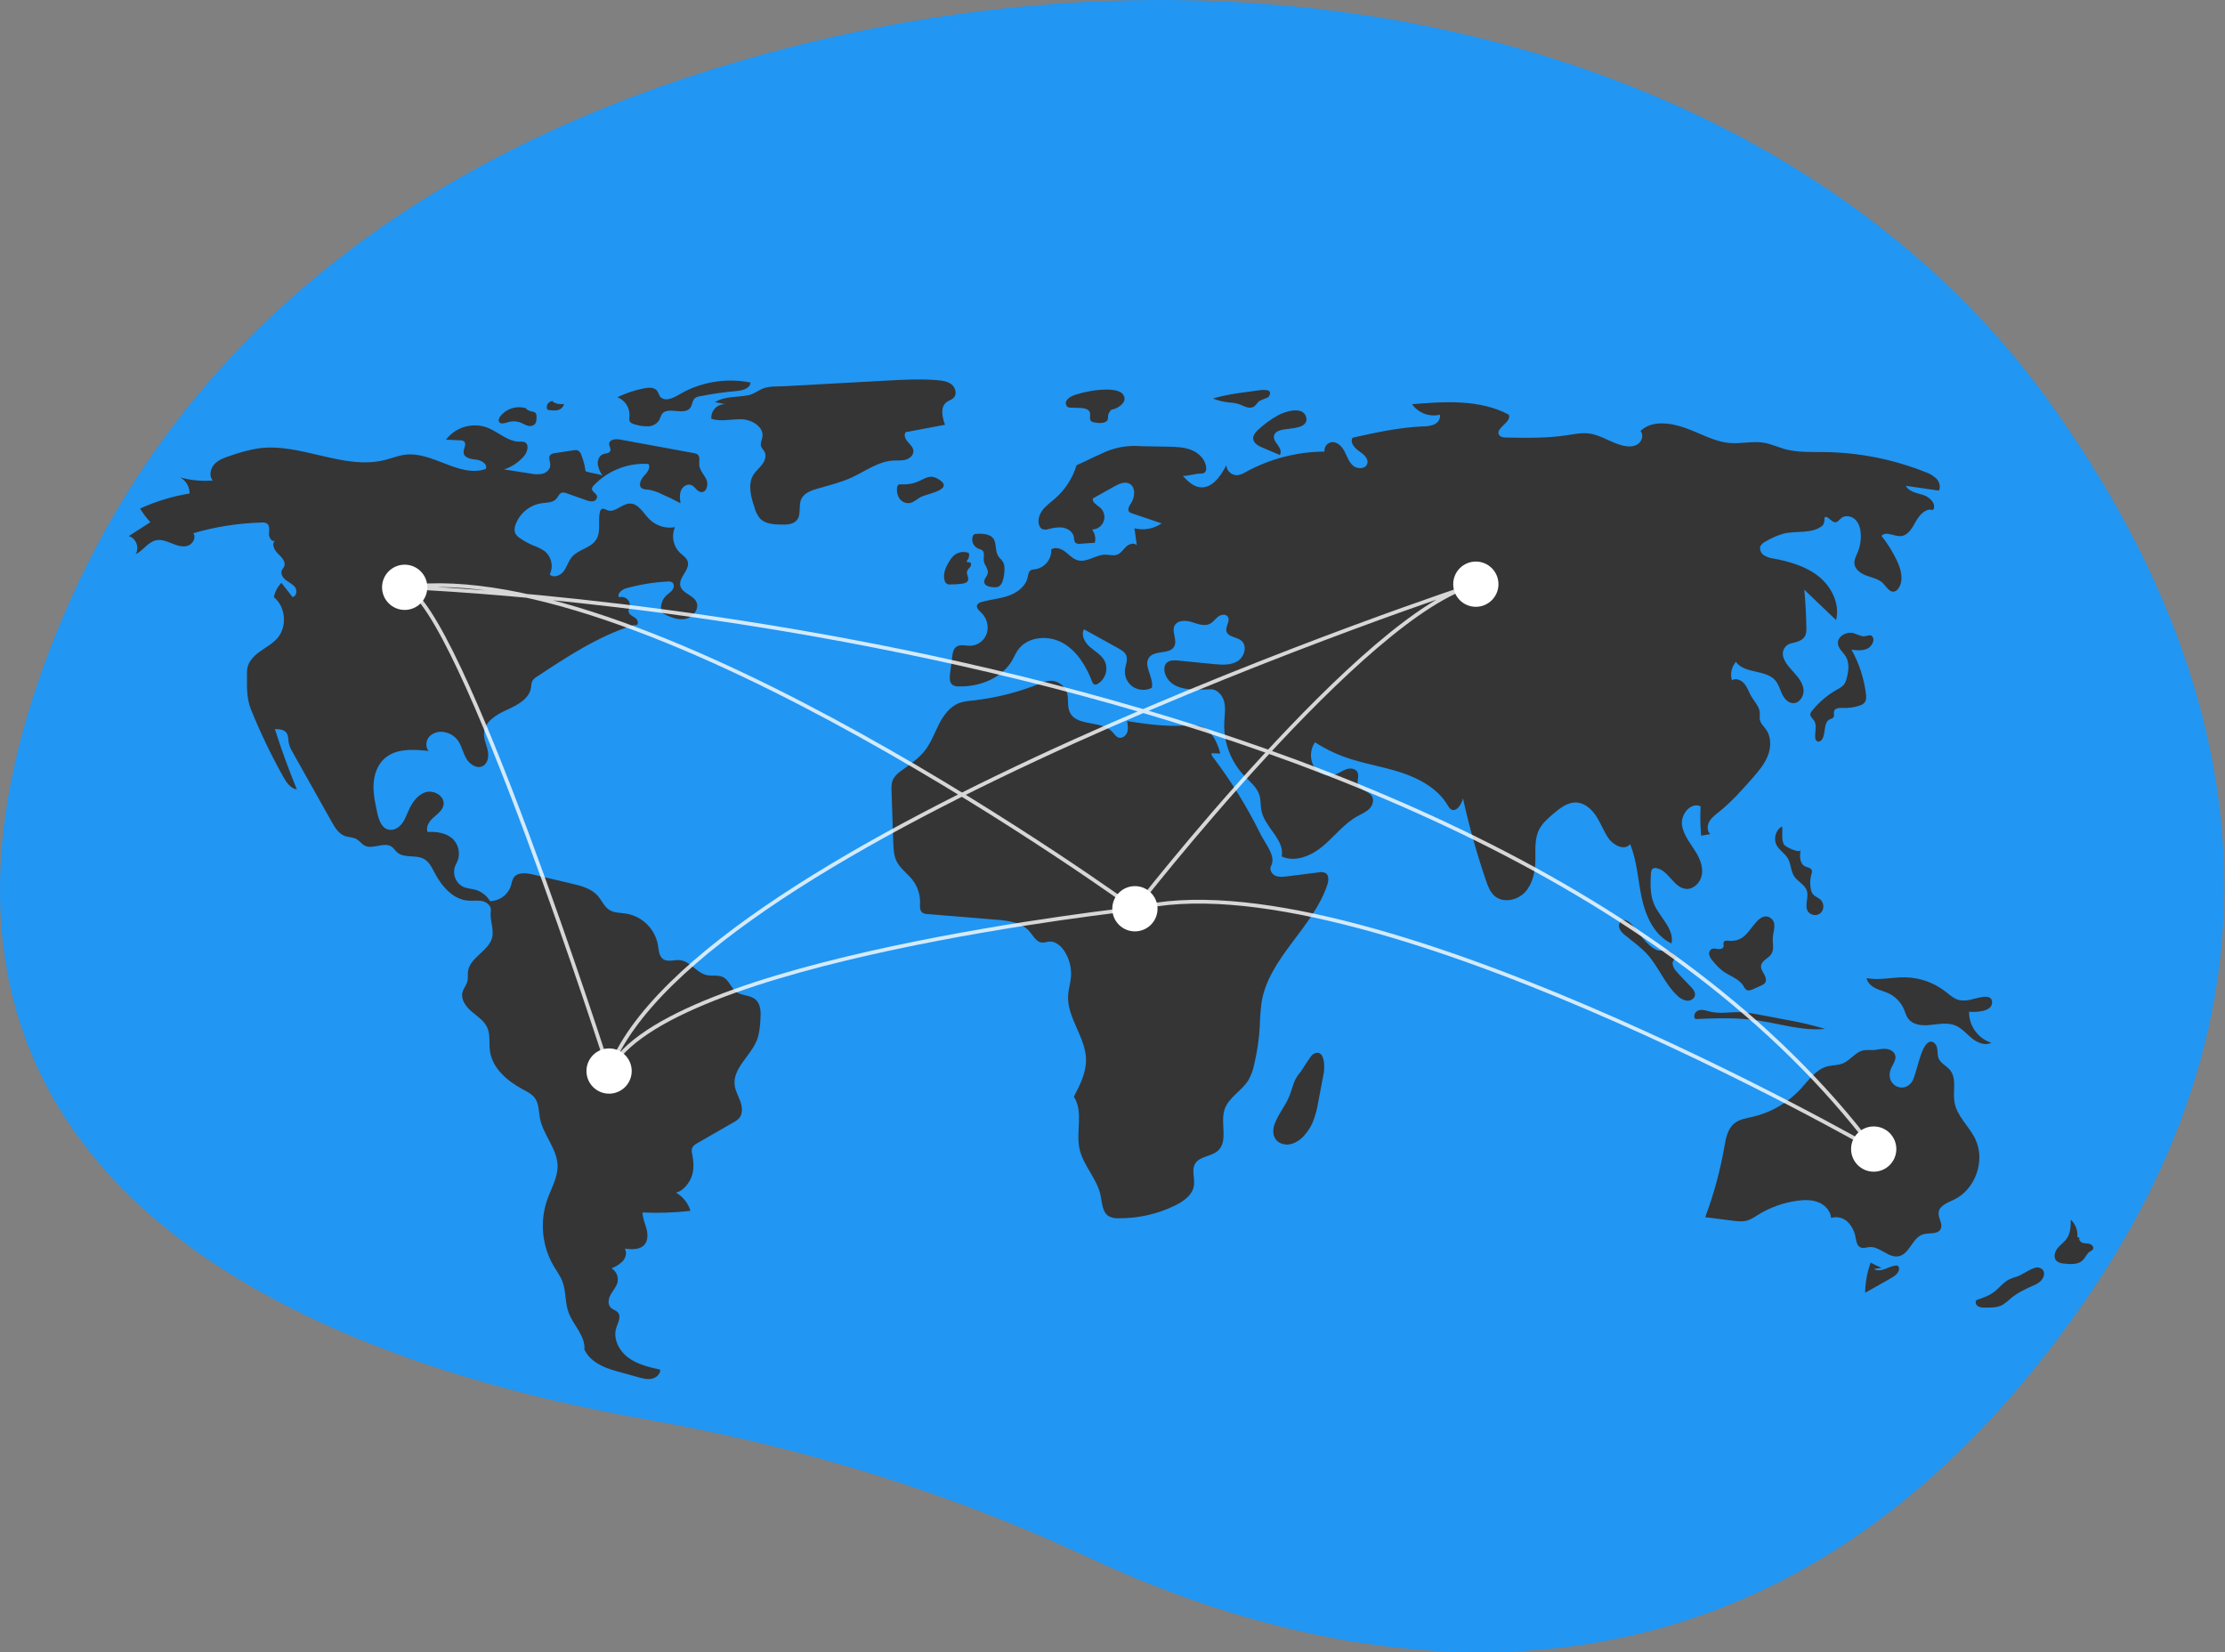 <svg width="1177" height="874" viewBox="0 0 1177 874" fill="none" xmlns="http://www.w3.org/2000/svg">
<rect x="0" y="0" width="1177" height="874" fill="#808080" stroke="none"/>
<g clip-path="url(#clip0_293_8334)">
<path d="M1083.97 212.452C950.424 26.622 668.322 -48.759 390.883 32.428C244.21 75.349 102.79 161.348 32.706 327.869C-92.578 625.544 170.47 720.614 342.475 750.914C425.648 765.565 503.982 790.176 575.564 823.684C704.348 883.969 932.303 937.387 1104.2 686.275C1228.79 504.269 1172.92 336.233 1083.97 212.452Z" fill="#2196F3"/>
<path d="M309.732 249.217C309.358 246.264 308.603 243.372 307.484 240.613C307.342 240.091 307.092 239.605 306.751 239.185C306.41 238.765 305.986 238.421 305.504 238.174C304.861 238.007 304.186 237.999 303.54 238.152L293.452 239.696C292.608 239.734 291.8 240.048 291.151 240.59C289.837 241.972 291.131 244.196 291.09 246.103C291.045 248.246 289.141 249.986 287.075 250.562C284.967 250.988 282.793 250.961 280.696 250.482L266.591 248.291C270.745 246.964 274.442 244.497 277.261 241.17C279.117 238.971 280.105 234.866 277.422 233.824C276.625 233.606 275.794 233.539 274.973 233.628C268.582 233.677 263.553 228.342 257.57 226.094C253.741 224.749 249.585 224.649 245.696 225.808C241.806 226.968 238.383 229.328 235.916 232.55L243.43 232.912C244.137 232.873 244.838 233.06 245.431 233.446C247.078 234.799 245.031 237.398 245.263 239.516C245.564 242.269 249.219 242.856 251.974 243.135C254.729 243.413 258.224 245.651 256.898 248.083C243.052 252.852 228.961 238.759 214.419 240.494C210.739 240.933 207.264 242.379 203.67 243.288C181.719 248.842 159.026 234.024 136.602 237.162C131.617 238.012 126.718 239.304 121.962 241.023C118.91 242.025 115.727 243.108 113.509 245.432C111.292 247.756 110.448 251.731 112.548 254.161C106.758 254.638 100.929 254.084 95.333 252.524C96.846 253.366 98.105 254.599 98.978 256.094C99.85 257.59 100.304 259.293 100.291 261.025C91.251 262.499 82.449 265.183 74.124 269.003C75.678 271.587 77.493 274.005 79.54 276.218L68.095 283.571C71.962 284.545 73.961 289.818 71.712 293.111C75.722 291.328 78.206 286.713 82.494 285.778C85.302 285.165 88.161 286.314 90.825 287.393C93.49 288.473 96.418 289.519 99.177 288.709C101.935 287.899 103.97 284.322 102.217 282.044C114.007 278.604 126.192 276.7 138.47 276.38C139.417 276.261 140.378 276.443 141.215 276.901C142.814 278.01 142.393 280.405 142.307 282.348C142.221 284.291 143.736 286.845 145.472 285.969C143.429 287.741 145.176 291.077 147.136 292.94C149.097 294.804 151.46 297.375 150.259 299.798C149.946 300.431 149.415 300.937 149.113 301.575C148.224 303.46 149.636 305.656 151.302 306.907C152.968 308.159 155.009 309.033 156.167 310.766C157.324 312.498 156.798 315.531 154.729 315.773L148.847 308.305C146.837 310.388 145.459 312.999 144.873 315.835C151.111 320.934 152.049 331.313 146.827 337.448C144.158 340.583 140.363 342.488 137.051 344.934C133.738 347.379 130.674 350.862 130.682 354.979C130.696 362.092 130.115 368.7 132.78 375.295C137.696 387.455 143.37 399.295 149.771 410.743C151.452 413.749 153.624 417.044 157.029 417.561C152.726 407.085 148.852 396.446 145.408 385.644C147.651 385.653 150.244 385.831 151.559 387.648C152.648 389.153 152.414 391.2 152.752 393.026C153.182 394.796 153.9 396.483 154.877 398.021L175.426 434.625C177.13 437.66 179.084 440.917 182.339 442.146C184.421 442.932 186.829 442.784 188.745 443.915C190.247 444.801 191.258 446.375 192.789 447.21C197.118 449.572 203.138 445.043 207.183 447.862C208.34 448.669 209.076 449.949 210.142 450.872C213.878 454.108 220.007 451.943 224.32 454.357C227.1 455.913 228.541 459.024 230.023 461.843C233.737 468.905 239.747 475.824 247.706 476.386C250.206 476.563 252.76 476.089 255.204 476.645C257.648 477.201 260.054 479.334 259.661 481.809C258.989 486.053 261.086 490.7 260.522 494.96C259.497 502.72 248.49 506.13 247.545 513.899C247.338 515.601 247.662 517.357 247.257 519.022C246.76 521.063 245.228 522.724 244.683 524.753C243.651 528.597 246.405 532.423 249.431 535.009C252.456 537.595 256.065 539.825 257.72 543.446C259.468 547.272 258.609 551.734 259.178 555.903C260.419 565.003 268.279 571.75 276.369 576.099C278.833 577.425 281.479 578.708 283.075 581.007C285.157 584.008 284.949 587.964 285.645 591.55C287.347 600.331 294.74 607.567 294.95 616.51C295.099 622.866 291.566 628.632 289.455 634.629C287.476 640.375 286.76 646.481 287.356 652.529C287.951 658.577 289.844 664.425 292.906 669.675C294.485 672.341 296.373 674.855 297.49 677.745C299.483 682.902 298.836 688.765 300.674 693.98C303.104 700.875 309.78 706.569 309.141 713.852C312.172 720.146 318.864 723.238 325.594 725.112L337.656 728.469C339.965 729.112 342.379 729.76 344.73 729.294C347.082 728.829 349.326 726.876 349.266 724.48C343.351 723.146 337.246 721.727 332.371 718.123C327.495 714.519 324.155 708.1 326.005 702.326C326.862 699.649 328.687 696.557 326.952 694.344C325.959 693.078 324.142 692.747 323.022 691.591C321.274 689.788 321.875 686.76 323.131 684.586C324.388 682.412 326.204 680.47 326.71 678.01C326.966 676.635 326.795 675.214 326.221 673.938C325.646 672.662 324.695 671.592 323.495 670.873C325.731 670.028 327.765 668.723 329.465 667.042C331.035 665.249 331.76 662.485 330.525 660.447C334.192 660.912 338.522 661.14 340.93 658.334C342.852 656.094 342.72 652.745 341.961 649.892C341.201 647.039 339.917 644.268 339.877 641.316C348.337 641.717 356.816 641.43 365.23 640.457C364.013 636.359 361.248 632.896 357.522 630.803C361.332 630.158 364.804 625.596 366.008 621.924C367.212 618.251 366.905 614.251 366.161 610.459C365.875 609.482 365.836 608.45 366.047 607.455C366.476 606.087 367.819 605.253 369.062 604.539L387.976 593.677C389.105 593.111 390.128 592.356 391.001 591.444C392.983 589.116 392.689 585.602 391.674 582.719C390.66 579.835 389.034 577.123 388.643 574.091C387.474 565.024 397.181 558.518 400.457 549.982C401.742 546.633 402.004 542.991 402.253 539.412C402.52 535.568 402.54 531.103 399.589 528.625C396.759 526.251 392.338 526.78 389.377 524.571C386.663 522.546 385.726 518.613 382.761 516.977C380.068 515.492 376.691 516.437 373.696 515.738C368.422 514.508 365.104 508.43 359.718 507.867C356.679 507.549 353.24 509.035 350.749 507.265C348.555 505.706 348.467 502.572 348.049 499.912C347.317 495.779 345.336 491.969 342.372 488.996C339.409 486.023 335.605 484.029 331.474 483.284C328.341 482.781 324.931 482.972 322.265 481.25C319.566 479.507 318.329 476.243 316.209 473.828C312.792 469.937 307.41 468.554 302.369 467.369L281.863 462.548C278.223 461.693 273.531 461.239 271.578 464.428C271 465.642 270.59 466.929 270.361 468.254C269.629 470.651 268.156 472.754 266.154 474.262C264.151 475.769 261.723 476.602 259.217 476.642C257.498 473.711 254.714 471.557 251.445 470.629C249.366 470.05 247.14 469.985 245.157 469.133C244.077 468.605 243.116 467.863 242.333 466.952C241.549 466.041 240.96 464.979 240.602 463.832C240.243 462.685 240.122 461.477 240.246 460.281C240.371 459.086 240.738 457.929 241.325 456.88C242.507 454.775 242.963 452.34 242.624 449.949C242.284 447.559 241.167 445.347 239.446 443.655C235.959 440.524 230.914 439.768 226.238 440.081C225.014 437.409 227.061 434.394 229.268 432.452C231.475 430.51 234.154 428.601 234.635 425.701C235.39 421.14 229.57 417.675 225.151 419.035C220.732 420.396 217.912 424.688 216.047 428.919C214.977 431.347 214.068 433.903 212.38 435.95C210.693 437.997 207.976 439.463 205.405 438.806C201.767 437.876 200.361 433.553 199.556 429.884C198.475 424.962 197.389 419.972 197.615 414.938C197.841 409.905 199.538 404.736 203.25 401.328C209.299 395.775 218.578 396.319 226.742 397.205C224.813 395.032 225.29 391.37 227.353 389.325C228.443 388.357 229.752 387.669 231.167 387.322C232.582 386.974 234.06 386.977 235.474 387.33C237.934 387.842 240.15 389.167 241.765 391.091C244.085 393.919 244.745 397.738 246.498 400.949C248.252 404.159 252.194 406.897 255.421 405.175C258.209 403.687 258.651 399.822 257.958 396.74C257.264 393.657 255.79 390.66 256.042 387.51C256.521 381.501 262.751 377.883 268.248 375.408C273.745 372.933 280.04 369.605 280.911 363.639C280.941 362.471 281.161 361.316 281.563 360.219C282.173 359.25 283.02 358.453 284.025 357.904C300.069 347.301 316.379 336.569 334.717 330.775C335.671 330.474 335.783 330.809 336.755 330.573C338.116 329.786 337.214 327.611 335.91 326.734C334.605 325.858 332.861 325.186 332.53 323.649C332.287 322.52 332.952 321.411 333.125 320.269C333.55 317.462 330.192 314.87 327.584 315.992C326.111 314.042 329.026 311.775 331.383 311.126C338.46 309.178 345.724 307.992 353.053 307.586C353.899 307.452 354.765 307.599 355.519 308.005C356.75 308.858 356.593 310.814 355.72 312.031C354.848 313.248 353.491 314.012 352.404 315.042C351.216 316.199 350.369 317.66 349.955 319.266C349.541 320.871 349.576 322.56 350.056 324.147C353.882 326.093 358.041 328.096 362.279 327.411C366.516 326.725 370.277 321.964 368.285 318.162C366.431 314.621 360.859 313.822 359.901 309.941C358.779 305.397 365.211 301.356 363.763 296.906C363.128 294.956 361.185 293.809 359.694 292.402C357.934 290.676 356.736 288.459 356.259 286.04C355.782 283.622 356.047 281.115 357.02 278.85C354.592 279.277 352.097 279.116 349.744 278.38C347.391 277.643 345.249 276.354 343.497 274.619C340.263 271.354 337.682 266.205 333.089 266.351C328.875 266.485 325.244 271.402 321.303 269.902C320.333 269.533 319.311 268.782 318.372 269.222C318.064 269.422 317.805 269.689 317.616 270.004C317.427 270.318 317.311 270.671 317.278 271.037C316.277 275.825 318 281.281 315.39 285.419C312.55 289.922 305.981 290.546 302.538 294.606C300.669 296.81 299.945 299.78 298.227 302.104C296.51 304.428 292.863 305.905 290.802 303.88C291.815 301.797 292.092 299.432 291.587 297.172C291.082 294.911 289.825 292.889 288.022 291.435C286.107 290.186 284.044 289.183 281.88 288.448C279.462 287.424 277.162 286.142 275.02 284.624C273.946 283.977 273.074 283.044 272.501 281.929C272.047 280.534 272.108 279.022 272.673 277.667C273.719 274.67 275.563 272.016 278.007 269.99C280.45 267.964 283.401 266.645 286.54 266.174C289.285 265.8 292.48 265.932 294.296 263.84C295.258 262.734 295.762 261.061 297.157 260.611C298.049 260.432 298.976 260.546 299.798 260.937L310.043 264.543C311.186 265.059 312.445 265.267 313.693 265.146C314.312 265.063 314.877 264.749 315.274 264.266C315.67 263.784 315.87 263.169 315.833 262.546C315.505 260.845 312.887 260.028 313.126 258.312C313.259 257.756 313.558 257.253 313.983 256.871C317.681 252.935 322.202 249.866 327.225 247.883C332.247 245.899 337.646 245.051 343.034 245.398C344.328 247.522 342.282 250.037 340.581 251.85C338.879 253.663 337.512 256.903 339.569 258.298C340.413 258.729 341.351 258.94 342.297 258.913C344.82 259.254 347.271 259.998 349.558 261.115C353.099 262.656 356.571 264.341 359.975 266.172C359.675 263.927 359.388 261.563 360.238 259.464C361.089 257.365 363.507 255.719 365.62 256.536C367.655 257.324 368.699 260.019 370.868 260.266C373.76 260.595 374.902 256.322 373.693 253.673C372.485 251.024 370.093 248.806 369.893 245.901C369.759 243.942 370.504 241.511 368.939 240.325C368.382 239.968 367.75 239.747 367.092 239.677L328.008 232.485C325.687 232.058 322.334 232.385 322.231 234.743C322.174 236.059 323.349 237.361 322.829 238.571C322.273 239.862 320.447 239.744 319.118 240.201C317.055 240.91 316.019 243.359 316.218 245.532C316.58 247.69 317.416 249.742 318.666 251.539C316.123 250.476 312.274 250.281 309.732 249.217Z" fill="#353535"/>
<path d="M278.547 216.04C276.082 215.224 273.426 215.186 270.94 215.931C268.453 216.676 266.255 218.168 264.644 220.204C264.001 221.051 263.46 222.219 263.999 223.136C264.771 224.452 266.74 223.932 268.191 223.462C270.323 222.7 272.645 222.644 274.811 223.304C276.174 223.772 277.393 224.598 278.761 225.049C279.427 225.327 280.157 225.419 280.871 225.315C281.586 225.21 282.258 224.913 282.817 224.456C283.756 223.498 283.815 222.009 283.817 220.667C283.882 220.218 283.846 219.761 283.712 219.327C283.577 218.894 283.348 218.496 283.04 218.163C282.493 217.846 281.877 217.664 281.245 217.632C279.829 217.37 278.549 216.622 277.625 215.517" fill="#353535"/>
<path d="M292.64 212.116C292.088 212.086 291.538 212.199 291.043 212.443C290.547 212.687 290.123 213.054 289.81 213.509C289.498 213.965 289.307 214.493 289.258 215.043C289.209 215.593 289.302 216.147 289.528 216.651C291.222 217.113 292.991 217.228 294.731 216.99C295.599 216.855 296.407 216.467 297.054 215.873C297.701 215.28 298.158 214.508 298.368 213.656C296.32 214.028 294.206 213.625 292.44 212.524" fill="#353535"/>
<path d="M339.923 205.563C335.313 206.543 330.834 208.065 326.581 210.095C328.586 210.866 330.291 212.261 331.443 214.073C332.596 215.886 333.136 218.021 332.984 220.164C332.804 220.987 332.824 221.84 333.044 222.653C333.534 223.841 334.954 224.287 336.202 224.592C338.445 225.274 340.787 225.573 343.129 225.476C344.301 225.415 345.439 225.062 346.44 224.45C347.441 223.839 348.274 222.987 348.863 221.972C349.203 221.009 349.601 220.068 350.056 219.154C353.048 214.597 361.937 220.107 365.149 215.702C366.281 214.151 366.178 211.815 367.653 210.586C368.416 210.05 369.3 209.713 370.226 209.604C376.687 208.32 383.213 207.391 389.775 206.82C392.884 206.549 396.937 205.433 396.963 202.312C385.251 200.012 373.108 201.645 362.421 206.958C358.571 208.887 353.478 212.944 349.769 210.387C348.381 209.43 348.449 206.852 346.538 205.775C344.584 204.675 341.997 205.122 339.923 205.563Z" fill="#353535"/>
<path d="M378.222 212.725L383.719 213.782C382.707 213.737 381.697 213.908 380.757 214.285C379.817 214.661 378.967 215.234 378.266 215.964C377.564 216.695 377.026 217.567 376.688 218.521C376.351 219.476 376.22 220.492 376.306 221.502C381.454 223.221 387.067 221.548 392.49 221.776C397.913 222.005 404.222 225.879 403.296 231.227C403.016 232.844 402.082 234.46 402.568 236.028C402.909 237.127 403.878 237.906 404.425 238.918C405.564 241.027 404.653 243.694 403.214 245.611C401.775 247.528 399.841 249.057 398.577 251.094C395.436 256.161 397.221 262.711 399.092 268.371C399.633 270.51 400.633 272.506 402.021 274.22C404.794 277.168 409.313 277.425 413.359 277.484C416.305 277.527 419.679 277.381 421.542 275.099C423.973 272.12 422.273 267.471 423.874 263.974C425.328 260.799 429.033 259.436 432.389 258.47C438.538 256.7 444.805 255.195 450.618 252.521C457.837 249.201 464.583 244.026 472.518 243.599C474.743 243.479 477.025 243.742 479.169 243.132C481.313 242.522 483.35 240.668 483.187 238.445C483.049 236.545 481.441 235.15 480.186 233.718C478.93 232.286 477.944 230.084 479.098 228.569L499.894 224.685C498.42 220.667 497.272 215.376 500.659 212.761C501.881 211.818 503.518 211.441 504.558 210.3C506.332 208.356 505.44 205.007 503.393 203.354C501.345 201.7 498.577 201.317 495.955 201.099C486.836 200.341 477.665 200.842 468.528 201.343C450.668 202.322 432.808 203.301 414.949 204.28C411.353 204.477 407.202 204.176 403.905 205.402C401.113 206.441 399.128 208.347 395.935 209.016C390.041 210.253 383.555 209.416 378.222 212.725Z" fill="#353535"/>
<path d="M476.706 256.178C476.146 256.09 475.573 256.22 475.106 256.541C474.797 256.881 474.614 257.317 474.585 257.775C474.23 259.799 474.653 261.882 475.769 263.607C476.337 264.454 477.122 265.133 478.041 265.573C478.961 266.014 479.981 266.201 480.997 266.114C483.472 265.798 485.297 263.687 487.572 262.656C491.08 261.069 505.975 258.596 495.671 253.029C492.12 251.11 489.826 252.804 487.027 254.067C483.843 255.696 480.275 256.426 476.706 256.178Z" fill="#353535"/>
<path d="M566.956 209.583C565.753 210.074 564.746 210.95 564.094 212.074C563.793 212.645 563.723 213.309 563.899 213.93C564.074 214.551 564.481 215.08 565.036 215.409C565.486 215.572 565.962 215.648 566.44 215.632L571.332 215.778C573.41 215.84 576.006 216.283 576.565 218.286C576.98 219.773 576.051 221.684 577.171 222.746C577.652 223.119 578.23 223.344 578.836 223.395C580.447 223.809 582.13 223.864 583.765 223.555C587.324 222.6 585.454 220.427 586.575 218.493C588.29 215.533 587.993 217.325 591.016 215.628C593.248 214.376 596.132 212.103 594.269 208.91C591.03 203.358 571.737 207.197 566.956 209.583Z" fill="#353535"/>
<path d="M663.515 206.791L660.674 207.17C654.268 208.025 647.826 208.888 641.656 210.811C644.327 211.867 647.129 212.555 649.985 212.855C651.557 212.932 653.119 213.154 654.651 213.518C657.376 214.33 660.122 216.424 662.754 215.351C664.387 214.686 664.919 212.986 666.272 212.085C667.205 211.463 670.747 210.457 671.143 209.829C674.343 204.754 665.975 206.463 663.515 206.791Z" fill="#353535"/>
<path d="M675.99 219.702C672.195 221.824 668.674 224.402 665.506 227.379C664.172 228.634 662.808 230.194 662.929 232.022C663.09 234.452 665.678 235.861 667.92 236.81L677.001 240.655C678.103 239.102 677.095 236.959 675.956 235.433C674.818 233.907 673.465 232.141 673.968 230.305C674.542 228.21 677.097 227.496 679.239 227.135C682.73 226.547 692.146 226.594 691.015 220.968C689.682 214.339 679.494 217.743 675.99 219.702Z" fill="#353535"/>
<path d="M674.163 594.829C673.299 597.332 673.217 600.28 674.712 602.466C676.39 604.918 679.749 605.832 682.654 605.21C685.547 604.44 688.126 602.782 690.028 600.469C691.766 598.531 693.197 596.338 694.269 593.965C695.765 590.268 696.82 586.407 697.412 582.463L700.232 567.659C700.862 564.35 700.838 554.207 694.757 557.512C693.095 558.414 689.249 565.543 687.508 567.564C684.37 571.208 683.955 574.743 682.303 579.156C680.234 584.685 676.076 589.292 674.163 594.829Z" fill="#353535"/>
<path d="M995.345 670.586C993.356 669.81 991.424 668.891 989.567 667.836C987.705 672.956 986.714 678.353 986.638 683.801L1000.25 676.096C1002.3 674.937 1004.62 673.326 1004.58 670.973C1004.6 670.683 1004.54 670.392 1004.41 670.133C1004.27 669.874 1004.07 669.655 1003.83 669.5C1003.52 669.378 1003.19 669.34 1002.87 669.388C1000.85 669.556 999.012 670.549 997.108 671.24C995.203 671.931 992.976 672.296 991.228 671.271" fill="#353535"/>
<path d="M1067.17 675.161C1065.68 675.568 1064.22 676.091 1062.81 676.728C1059.68 678.318 1057.56 681.337 1054.74 683.431C1052.05 685.435 1048.81 686.535 1045.63 687.605C1044.7 688.432 1045.13 690.097 1046.14 690.823C1047.24 691.444 1048.49 691.726 1049.74 691.631C1053.04 691.704 1056.52 691.736 1059.42 690.141C1061.05 689.083 1062.57 687.872 1063.97 686.524C1067.36 683.702 1071.42 681.839 1075.44 680.04C1076.9 679.487 1078.26 678.678 1079.44 677.65C1081.96 675.16 1082.14 671.319 1078.5 670.472C1075.55 669.787 1069.98 674.254 1067.17 675.161Z" fill="#353535"/>
<path d="M1098.91 654.43C1099.07 652.717 1098.84 650.989 1098.24 649.377C1097.64 647.765 1096.68 646.31 1095.43 645.124C1095.4 648.551 1095.29 652.203 1093.36 655.037C1091.99 657.057 1089.84 658.421 1088.33 660.345C1086.83 662.269 1086.16 665.318 1087.92 667.006C1089.05 667.864 1090.43 668.338 1091.84 668.356C1095.36 668.77 1099.43 669 1101.89 666.462C1103.23 665.076 1103.89 663.024 1105.53 662.005C1106.14 661.749 1106.69 661.358 1107.13 660.862C1107.8 659.786 1106.73 658.366 1105.52 657.978C1104.3 657.59 1102.97 657.773 1101.75 657.404C1100.53 657.036 1099.42 655.667 1100.04 654.558" fill="#353535"/>
<path d="M1042.5 528.759C1040.66 529.208 1038.75 529.32 1036.87 529.092C1033.74 528.517 1031.3 526.159 1028.78 524.226C1022.78 519.655 1015.48 517.105 1007.93 516.942C1001.07 516.813 994.144 518.672 987.404 517.375C987.845 519.824 989.941 521.661 992.177 522.753C994.413 523.845 996.881 524.394 999.128 525.464C1002.73 527.194 1005.58 530.163 1007.17 533.828C1007.89 535.517 1008.35 537.355 1009.44 538.83C1011.68 541.845 1015.93 542.507 1019.68 542.26C1024.56 541.939 1029.67 540.533 1034.21 542.354C1037.69 543.747 1040.18 546.791 1043.09 549.158C1045.99 551.525 1050.08 553.281 1053.41 551.574C1049.95 550.452 1046.94 548.253 1044.81 545.297C1042.69 542.342 1041.56 538.784 1041.6 535.144C1044.87 535.444 1054.29 535.328 1053.78 529.771C1053.35 525.062 1045.31 528.251 1042.5 528.759Z" fill="#353535"/>
<path d="M999.719 567.076C1000.3 563.892 1003.48 561.079 1002.49 557.997C1001.8 555.865 999.331 554.812 997.093 554.76C994.854 554.707 992.656 555.374 990.418 555.437C988.961 555.359 987.501 555.38 986.047 555.499C981.605 556.229 978.866 560.885 974.68 562.541C972.134 563.548 969.274 563.355 966.627 564.051C960.617 565.631 956.814 571.31 952.613 575.889C945.825 583.254 936.982 588.411 927.229 590.692C923.812 591.484 920.138 591.99 917.422 594.209C913.825 597.148 912.94 602.186 912.14 606.762C909.929 619.398 906.55 631.801 902.047 643.813L916.317 645.635C919.03 645.981 921.842 646.32 924.456 645.516C926.356 644.8 928.155 643.841 929.809 642.665C936.165 638.719 943.278 636.151 950.689 635.128C954.426 634.615 958.344 634.521 961.851 635.91C965.358 637.299 968.366 640.449 968.66 644.21C970.177 643.738 971.793 643.687 973.336 644.062C974.88 644.438 976.292 645.225 977.422 646.341C979.657 648.618 981.12 651.539 981.606 654.692C981.982 656.644 982.358 658.983 984.169 659.802C985.647 660.471 987.343 659.751 988.96 659.622C994.446 659.183 998.999 665.58 1004.39 664.478C1010.18 663.297 1011.59 654.635 1017.24 652.9C1020.48 651.904 1025.02 653.115 1026.57 650.101C1027.94 647.444 1025.21 644.378 1025.5 641.403C1025.84 637.74 1030.16 636.185 1033.49 634.622C1044.98 629.234 1050.43 613.777 1044.86 602.378C1041.57 595.624 1035.08 590.307 1033.88 582.887C1032.96 577.178 1035.21 570.521 1031.57 566.028C1029.72 563.742 1026.58 562.48 1025.48 559.752C1024.79 558.035 1025.07 556.087 1024.69 554.274C1024.32 552.46 1022.74 550.563 1020.95 551.033C1015.75 552.398 1014.09 568.458 1011.3 572.36C1007.07 578.292 998.387 574.384 999.719 567.076Z" fill="#353535"/>
<path d="M903.625 534.827C901.849 534.329 899.909 533.838 898.206 534.55C896.504 535.262 895.51 537.762 896.876 539.002C907.565 538.585 918.319 538.172 928.916 539.623C941.126 541.296 953.21 545.438 965.474 544.22C958.469 542.153 951.348 540.501 944.148 539.271L932.142 536.978C928.921 536.303 925.667 535.8 922.393 535.471C915.544 534.906 910.36 536.716 903.625 534.827Z" fill="#353535"/>
<path d="M914.326 497.601C913.439 497.527 912.34 497.463 911.881 498.226C911.442 498.955 911.944 499.918 911.708 500.736C911.386 501.852 909.924 502.138 908.772 501.986C907.619 501.834 906.373 501.47 905.352 502.025C904.835 502.379 904.446 502.891 904.243 503.484C904.041 504.078 904.037 504.721 904.232 505.317C904.649 506.5 905.324 507.577 906.208 508.467C907.718 510.37 909.438 512.095 911.336 513.611C915.009 516.322 919.986 517.629 922.3 521.565C922.626 522.328 923.128 523.004 923.764 523.536C924.875 524.24 926.324 523.705 927.519 523.158L931.711 521.243C932.467 520.971 933.141 520.512 933.671 519.91C934.629 518.61 934.041 516.763 933.237 515.363C932.433 513.963 931.404 512.514 931.576 510.909C931.884 508.047 935.563 506.953 937.076 504.504C938.601 502.036 937.609 498.856 937.784 495.96C937.99 492.574 940.118 488.168 936.694 485.638C933.784 483.487 931.003 485.474 928.914 487.849C924.508 492.855 922.425 498.278 914.326 497.601Z" fill="#353535"/>
<path d="M939.772 446.999C941.203 449.739 944.187 451.374 945.747 454.043C947.439 456.935 947.246 460.673 949.081 463.476C950.964 466.353 954.753 467.88 955.809 471.152C956.962 474.724 954.346 479.065 956.431 482.186C956.82 482.696 957.31 483.12 957.872 483.431C958.433 483.741 959.052 483.932 959.691 483.991C960.33 484.049 960.974 483.975 961.582 483.772C962.191 483.568 962.75 483.241 963.226 482.81C964.105 481.853 964.575 480.591 964.537 479.292C964.498 477.993 963.954 476.76 963.02 475.857C961.785 474.731 960.013 474.245 958.982 472.93C958.445 472.172 958.088 471.301 957.936 470.384C957.375 467.739 957.465 464.997 958.199 462.395C958.474 461.734 958.544 461.006 958.4 460.305C957.936 458.956 956.109 458.861 954.828 458.235C951.916 456.814 951.987 452.705 952.496 449.506C952.157 451.636 944.57 448.013 943.775 446.807C942.197 444.41 943.056 439.787 942.743 437.138C939.336 438.78 938.022 443.648 939.772 446.999Z" fill="#353535"/>
<path d="M863.335 489.16C861.935 487.593 859.825 485.953 857.948 486.898C856.515 487.619 856.121 489.601 856.683 491.103C857.367 492.563 858.42 493.818 859.738 494.745C863.65 497.972 867.863 500.885 871.277 504.636C877.385 511.348 880.621 520.406 887.264 526.59C888.599 528.024 890.367 528.98 892.298 529.314C894.233 529.494 896.407 528.255 896.629 526.324C896.813 524.734 895.704 523.31 894.62 522.131C892.039 519.325 889.214 516.741 886.778 513.808C885.653 512.681 884.946 511.205 884.774 509.622C884.761 508.042 886.201 506.39 887.731 506.781C885.871 506.305 884.49 503.205 881.759 502.622C879.477 502.135 878.925 503.548 876.208 502.383C871.028 500.161 866.963 493.222 863.335 489.16Z" fill="#353535"/>
<path d="M985.066 336.514C983.58 336.072 982.119 335.55 980.69 334.95C976.843 333.796 971.754 336.623 972.266 340.606C972.607 343.253 975.07 345.037 976.43 347.333C978.448 350.737 977.91 355.055 976.85 358.868C976.589 360.048 976.095 361.164 975.394 362.15C974.415 363.19 973.245 364.032 971.947 364.629C966.753 367.542 962.172 371.434 958.458 376.09C958.054 376.52 957.772 377.05 957.643 377.625C957.459 378.97 958.811 379.95 959.576 381.072C961.273 383.563 960.046 386.916 960.214 389.927C960.188 390.352 960.272 390.778 960.456 391.162C960.641 391.546 960.921 391.877 961.269 392.123C962.292 392.643 963.505 391.76 964.059 390.755C965.9 387.421 964.514 382.068 967.967 380.46C968.62 380.156 969.412 380.028 969.847 379.454C970.539 378.544 969.872 377.196 970.222 376.108C970.748 374.475 972.982 374.401 974.697 374.474C977.65 374.597 980.602 374.204 983.421 373.312C984.526 373.049 985.53 372.468 986.309 371.64C987.341 370.352 987.249 368.52 987.043 366.882C986.01 358.717 983.424 350.825 979.424 343.633C982.457 344.02 985.757 344.356 988.374 342.775C989.84 341.89 991.597 339.243 990.87 337.441C989.721 334.592 987.644 336.99 985.066 336.514Z" fill="#353535"/>
<path d="M596.217 381.42C596.58 383.367 596.937 385.417 596.299 387.292C595.661 389.167 593.654 390.733 591.759 390.159C590.288 389.713 589.439 388.234 588.394 387.106C582.586 380.836 569.482 384.466 565.894 376.709C564.43 373.543 565.425 369.75 564.426 366.408C563.796 364.476 562.542 362.809 560.861 361.667C559.181 360.525 557.169 359.974 555.141 360.1C553.291 360.367 551.491 360.905 549.797 361.695C538.453 366.238 526.544 369.217 514.396 370.549C512.088 370.69 509.804 371.106 507.594 371.787C502.606 373.595 499.198 378.22 496.773 382.938C494.348 387.657 492.557 392.765 489.305 396.958C485.888 401.363 481.099 404.449 476.632 407.786C474.912 408.895 473.479 410.397 472.452 412.168C471.483 414.156 471.538 416.468 471.613 418.678L472.526 445.522C472.643 448.975 472.791 452.551 474.336 455.641C476.266 459.499 480.078 462.026 482.723 465.435C485.421 468.938 486.827 473.265 486.702 477.685C486.646 479.462 486.469 481.564 487.853 482.68C488.695 483.226 489.681 483.51 490.684 483.494L526.995 486.466C533.383 486.989 540.462 487.849 544.632 492.715C546.6 495.012 548.181 498.315 551.196 498.561C552.489 498.667 553.747 498.136 555.041 498.034C558.304 497.775 561.17 500.252 562.979 502.98C565.717 507.137 566.96 512.103 566.504 517.06C566.207 520.172 565.242 523.197 565.034 526.316C564.243 538.184 574.303 548.495 574.498 560.387C574.613 567.383 571.292 573.919 568.055 580.121C573.28 588.037 569.001 598.577 571.082 607.832C573.055 616.611 580.376 623.484 582.2 632.296C583.035 636.33 583.083 641.295 586.64 643.372C588.201 644.133 589.932 644.48 591.665 644.379C602.121 644.502 612.458 642.149 621.83 637.511C626.229 635.328 630.787 632.07 631.556 627.22C632.175 623.309 630.192 618.934 632.21 615.527C634.589 611.512 640.684 611.83 644.184 608.743C649.863 603.735 645.435 594.183 647.735 586.97C649.804 580.486 656.923 577.041 660.452 571.221C661.84 568.718 662.837 566.017 663.407 563.212C665.023 556.508 666.03 549.672 666.413 542.786C666.507 538.602 666.816 534.427 667.337 530.275C671.142 506.637 694.511 490.809 702.098 468.101C702.822 465.932 703.162 463.043 701.233 461.816C700.089 461.27 698.792 461.135 697.559 461.432L680.82 463.542C678.741 463.804 676.537 464.049 674.628 463.186C672.719 462.322 671.35 459.907 672.363 458.072C675.206 452.922 669.358 446.415 666.76 441.137C659.763 426.927 651.43 413.414 641.875 400.781C641.263 400.131 640.88 399.299 640.784 398.412L645.535 398.57C643.931 392.816 641.285 386.519 635.694 384.414C632.544 383.228 629.055 383.638 625.694 383.821C616.067 384.347 605.746 382.894 596.217 381.42Z" fill="#353535"/>
<path d="M625.702 251.744C628.221 254.42 631.044 257.256 634.689 257.722C641.127 258.546 645.756 251.889 648.703 246.106C648.812 247.58 649.492 248.954 650.598 249.934C651.704 250.915 653.149 251.425 654.626 251.357C656.215 251.09 657.732 250.497 659.081 249.615C671.837 242.645 686.124 238.951 700.66 238.867C700.52 237.766 700.794 236.652 701.427 235.74C702.06 234.829 703.009 234.184 704.089 233.931C707.045 233.345 709.707 235.9 711.132 238.554C712.558 241.208 713.447 244.285 715.712 246.272C717.977 248.258 722.363 248.172 723.257 245.295C724.116 242.533 721.239 240.177 718.848 238.549C716.458 236.92 713.938 233.906 715.548 231.503C727.761 228.8 740.05 226.086 752.547 225.549C754.675 225.623 756.795 225.257 758.776 224.476C760.681 223.54 762.196 221.417 761.684 219.357C758.957 219.998 756.1 219.813 753.479 218.824C750.858 217.835 748.59 216.088 746.966 213.806C764.307 212.375 782.751 211.155 798.119 219.315C799.963 223.274 790.564 226.567 793.078 230.138C793.881 231.277 795.488 231.411 796.88 231.437C807.56 231.635 818.301 231.829 828.86 230.217C832.719 229.628 836.616 228.796 840.49 229.274C846.943 230.069 852.462 234.375 858.81 235.779C861.394 236.35 864.291 236.369 866.469 234.867C868.647 233.364 869.583 229.942 867.799 227.988C873.776 222.13 883.696 223.582 891.581 226.386C899.467 229.191 906.937 233.714 915.283 234.339C921.267 234.787 927.335 233.178 933.249 234.201C936.965 234.844 940.423 236.497 944.055 237.513C950.925 239.434 958.191 239.028 965.324 239.121C983.522 239.366 1001.52 242.942 1018.43 249.673C1020.63 250.389 1022.64 251.58 1024.33 253.161C1025.91 254.846 1026.71 257.464 1025.65 259.513L1008.18 256.96C1009.83 260.2 1014.08 260.753 1017.54 261.871C1021 262.989 1024.59 266.808 1022.51 269.79C1018.76 268.597 1015.37 272.344 1013.47 275.791C1011.58 279.239 1009.27 283.367 1005.35 283.577C1001.83 283.765 997.575 280.771 995.283 283.444C998.45 287.44 1001.16 291.775 1003.37 296.371C1005.63 301.089 1007.25 307.034 1004.19 311.279C1003.7 312.037 1002.97 312.603 1002.12 312.881C999.619 313.514 997.995 310.456 996.202 308.602C993.943 306.266 990.527 305.605 987.467 304.509C984.408 303.414 981.185 301.259 980.946 298.018C980.797 296.002 981.861 294.127 982.646 292.264C983.964 289.123 984.54 285.72 984.33 282.32C984.158 279.585 983.391 276.74 981.427 274.829C979.463 272.917 976.071 272.311 973.962 274.062C972.978 274.878 972.19 276.185 970.912 276.234C968.654 276.32 966.921 272.384 965.104 273.727C965.317 275.159 965.02 276.62 964.265 277.855C958.845 282.57 950.517 280.575 943.529 282.241C940.206 283.192 937.025 284.581 934.068 286.372C932.963 286.845 932.022 287.635 931.364 288.642C930.492 290.337 931.454 292.508 932.991 293.635C934.622 294.635 936.454 295.261 938.356 295.466C946.875 297.08 955.519 299.578 962.245 305.05C968.971 310.522 973.382 319.568 971.254 327.973L954.453 311.92C955.091 318.66 955.453 325.419 955.539 332.197C955.648 333.52 955.466 334.852 955.007 336.097C953.809 338.743 950.563 339.633 947.718 340.217C946.927 340.367 946.177 340.683 945.516 341.144C944.856 341.605 944.3 342.201 943.886 342.892C943.472 343.582 943.209 344.353 943.114 345.153C943.019 345.953 943.095 346.763 943.335 347.532C944.346 350.826 946.866 353.395 949.174 355.954C951.481 358.513 953.752 361.422 954.054 364.854C954.356 368.287 951.766 372.156 948.329 371.917C945.723 371.736 943.789 369.403 942.678 367.04C941.566 364.676 940.905 362.042 939.235 360.034C934.18 353.954 922.826 356.559 918.297 350.078C917.143 351.387 916.343 352.97 915.972 354.675C915.601 356.381 915.673 358.153 916.18 359.824C918.286 358.505 921.17 359.73 922.753 361.646C924.336 363.563 925.083 366.019 926.326 368.172C928.003 371.076 930.672 373.651 930.907 376.997C930.844 378.262 930.866 379.529 930.97 380.792C931.386 382.819 933.1 384.275 934.288 385.969C937.052 389.912 936.915 395.328 935.134 399.802C933.352 404.275 930.151 408.013 926.981 411.637C921.443 417.967 915.792 424.26 909.227 429.517C907.353 431.017 905.354 432.492 904.188 434.589C903.021 436.686 902.961 439.63 904.754 441.225C903.471 441.289 901.17 441.92 899.887 441.984C899.436 436.838 899.338 431.667 899.594 426.507C894.531 424.076 889.08 430.586 889.734 436.164C890.387 441.742 894.421 446.218 897.294 451.044C899.394 454.573 900.955 458.688 900.254 462.734C899.553 466.781 895.941 470.514 891.849 470.157C885.342 469.589 882.62 460.247 876.175 459.178C875.607 459.044 875.01 459.103 874.479 459.346C873.523 459.871 873.356 461.151 873.303 462.241C873.039 467.59 872.811 473.152 874.899 478.084C877.954 485.298 885.845 491.358 884.19 499.016C875.272 494.871 870.635 484.87 868.53 475.264C866.425 465.658 866.074 455.573 862.3 446.492C859.435 450.164 853.412 447.128 850.794 443.275C848.312 439.622 846.784 435.397 844.375 431.695C841.967 427.993 838.278 424.678 833.866 424.474C829.241 424.261 825.229 427.435 821.702 430.434C818.801 432.9 815.822 435.463 814.127 438.872C811.659 443.833 812.304 449.682 812.186 455.221C812.057 461.21 810.788 467.528 806.706 471.912C802.625 476.296 795.091 477.823 790.589 473.872C788.239 471.809 787.101 468.727 786.087 465.769C781.201 451.509 777.132 436.982 773.899 422.258C773.142 425.619 770.192 429.95 767.373 427.97C766.74 427.438 766.228 426.778 765.869 426.033C760.611 417.121 750.873 411.775 741.034 408.57C731.195 405.365 720.843 403.87 711.114 400.347C705.661 398.373 700.453 395.778 695.592 392.616C694.353 394.436 693.63 396.558 693.499 398.757C693.367 400.955 693.833 403.148 694.846 405.103C697.005 408.924 701.889 411.135 706.07 409.8C708.23 409.109 710.054 407.61 712.198 406.869C714.342 406.128 717.219 406.492 718.156 408.557C719.054 410.534 717.697 412.925 718.37 414.989C719.395 418.133 724.136 418.375 725.794 421.236C727.028 423.365 726.013 426.191 724.251 427.909C722.49 429.626 720.14 430.568 717.99 431.764C711.014 435.643 706.053 442.265 699.956 447.417C693.859 452.57 685.258 456.331 677.992 453.026C679.724 444.256 669.277 437.817 667.355 429.087C666.722 426.213 667.05 423.161 666.147 420.361C664.839 416.306 661.242 413.518 658.291 410.446C654.712 406.679 651.924 402.233 650.091 397.371C648.258 392.508 647.417 387.328 647.618 382.136C647.778 378.527 648.441 374.861 647.619 371.344C646.797 367.827 643.885 364.423 640.277 364.582C632.036 364.946 621.654 365.559 617.33 358.534C615.787 356.027 615.115 352.354 617.346 350.433C618.92 349.078 621.244 349.206 623.311 349.409L641.879 351.236C646.222 351.663 650.916 352.016 654.643 349.745C658.37 347.475 659.984 341.448 656.534 338.777C654.012 336.825 649.495 336.931 648.762 333.828C648.152 331.244 651.012 328.311 649.467 326.152C648.359 324.603 645.869 325.033 644.36 326.193C642.85 327.354 641.755 329.052 640.066 329.931C637.104 331.473 633.563 330.006 630.376 329.008C627.188 328.011 622.914 327.926 621.368 330.887C619.639 334.198 622.902 338.537 621.186 341.855C618.917 346.242 611.233 343.744 608.047 347.518C604.39 351.848 610.535 358.304 609.302 363.835C607.727 364.615 605.978 364.973 604.224 364.874C602.47 364.776 600.771 364.224 599.294 363.273C597.842 362.285 596.684 360.922 595.944 359.328C595.204 357.734 594.911 355.97 595.094 354.223C595.399 351.734 596.696 349.194 595.827 346.843C595.124 344.942 593.215 343.81 591.441 342.829L573.397 332.858C571.722 335.966 573.84 339.819 576.489 342.153C579.137 344.487 582.455 346.245 584.195 349.317C585.296 351.446 585.543 353.914 584.885 356.218C584.227 358.522 582.715 360.488 580.657 361.715C580.399 361.893 580.105 362.013 579.796 362.067C579.488 362.121 579.171 362.107 578.868 362.027C578.58 361.858 578.329 361.633 578.13 361.365C577.93 361.097 577.787 360.791 577.708 360.467C574.524 352.32 569.744 344.287 562.102 340.031C554.46 335.775 543.479 336.65 538.468 343.819C537.277 345.522 536.478 347.463 535.441 349.264C529.932 358.829 518.122 363.358 507.088 363.063C506.008 363.122 504.935 362.87 503.995 362.336C502.211 361.104 502.292 358.491 502.565 356.341L503.723 347.216C503.955 345.384 504.293 343.359 505.743 342.215C507.787 340.603 510.736 341.62 513.339 341.583C515.311 341.49 517.207 340.794 518.77 339.588C520.333 338.381 521.488 336.724 522.077 334.839C522.603 332.936 522.599 330.926 522.067 329.025C521.535 327.123 520.494 325.403 519.056 324.05C517.863 322.929 516.262 321.522 516.892 320.011C517.143 319.593 517.483 319.235 517.888 318.963C518.293 318.69 518.752 318.51 519.234 318.434C523.91 317.076 528.851 316.72 533.449 315.118C538.047 313.516 542.506 310.238 543.595 305.492C543.929 304.037 544.081 302.275 545.387 301.554C546.043 301.278 546.746 301.134 547.458 301.131C549.951 300.777 552.221 299.502 553.821 297.557C555.42 295.613 556.234 293.14 556.102 290.625C558.306 289.086 561.393 290.218 563.525 291.856C565.657 293.494 567.539 295.658 570.133 296.364C574.967 297.679 579.639 293.399 584.649 293.379C586.756 293.371 588.937 294.116 590.919 293.402C592.928 292.677 594.128 290.677 595.67 289.2C597.212 287.722 599.918 286.821 601.342 288.412L600.13 279.43C602.572 280.047 605.117 280.135 607.596 279.687C610.075 279.238 612.429 278.265 614.5 276.832L598.828 271.537C598.282 271.401 597.779 271.132 597.363 270.753C596.223 269.527 597.355 267.615 598.281 266.22C600.498 262.884 600.87 257.388 597.225 255.727C594.737 254.593 591.882 255.954 589.494 257.285L578.055 263.663C577.692 265.837 580.35 267.07 581.998 268.534C582.995 269.42 583.7 270.587 584.022 271.882C584.343 273.176 584.266 274.537 583.8 275.787C583.333 277.037 582.5 278.116 581.409 278.883C580.318 279.65 579.02 280.07 577.687 280.086C578.44 281.065 578.963 282.201 579.218 283.41C579.473 284.619 579.452 285.87 579.158 287.07L571.462 287.624C570.598 287.797 569.701 287.622 568.966 287.136C568.143 286.405 568.254 285.124 568.063 284.04C567.603 281.423 565.04 279.589 562.425 279.119C559.81 278.648 557.135 279.251 554.545 279.846C553.446 280.242 552.238 280.214 551.158 279.768C550.539 279.366 550.068 278.772 549.818 278.077C548.682 275.324 549.744 272.088 551.567 269.734C553.39 267.38 555.887 265.659 558.128 263.7C563.489 258.996 567.428 252.886 569.5 246.062C573.737 244.287 578.123 241.875 582.36 240.1C588.891 236.793 596.216 235.373 603.511 236.002L617.859 236.276C622.107 236.357 626.47 236.461 630.398 238.08C634.326 239.7 637.777 243.203 638.049 247.443C638.13 247.923 638.089 248.416 637.928 248.875C637.767 249.335 637.492 249.746 637.129 250.07C636.574 250.373 635.945 250.514 635.315 250.479C631.353 250.618 629.664 251.605 625.702 251.744Z" fill="#353535"/>
<path d="M511.339 296.712C511.899 296.182 512.303 295.507 512.505 294.762C512.707 294.017 512.699 293.231 512.484 292.49C511.119 291.963 509.636 291.828 508.199 292.099C506.762 292.371 505.43 293.038 504.352 294.025C503.502 294.885 502.769 295.853 502.173 296.905C500.288 299.981 498.62 303.655 499.713 307.094C499.802 307.469 499.965 307.822 500.192 308.133C500.42 308.444 500.707 308.707 501.037 308.906C501.527 309.102 502.055 309.185 502.581 309.147C504.658 309.145 506.733 309.017 508.795 308.765C510.061 308.61 511.532 308.253 512.021 307.075C512.664 305.526 511.107 303.774 511.561 302.16C511.86 301.438 512.312 300.79 512.887 300.261C513.172 299.995 513.391 299.666 513.527 299.3C513.663 298.934 513.711 298.542 513.669 298.154C513.486 297.397 512.326 296.967 511.909 297.625" fill="#353535"/>
<path d="M522.108 282.749C520.263 282.325 518.361 282.206 516.478 282.395C516.061 282.383 515.648 282.477 515.278 282.668C514.919 282.932 514.659 283.309 514.539 283.739C514.141 285.015 514.239 286.395 514.812 287.603C515.386 288.811 516.394 289.759 517.635 290.257C518.312 290.413 518.96 290.673 519.556 291.029C521.148 292.264 520.133 294.79 520.435 296.783C520.773 299.021 522.939 300.899 522.542 303.128C522.229 304.883 520.354 306.273 520.656 308.031C520.972 309.871 523.308 310.424 525.17 310.572C526.249 310.761 527.36 310.633 528.368 310.205C529.379 309.514 530.097 308.473 530.385 307.283C531.148 305.015 531.468 302.621 531.329 300.231C531.321 299.145 531.048 298.076 530.534 297.119C529.973 296.36 529.352 295.649 528.676 294.991C525.109 290.842 528.864 284.653 522.108 282.749Z" fill="#353535"/>
<path opacity="0.8" d="M991.171 607.784C991.171 607.784 717.969 450.962 600.352 480.675C600.352 480.675 351.087 507.5 322.199 566.515C322.199 566.515 242.962 318.901 214.074 310.647" stroke="white" stroke-width="2" stroke-miterlimit="10"/>
<path opacity="0.8" d="M322.199 566.515C368.007 444.359 780.698 308.996 780.698 308.996C722.096 323.853 600.352 480.675 600.352 480.675C600.352 480.675 342.833 293.314 214.074 310.647C214.074 310.647 781.111 329.218 991.171 607.784" stroke="white" stroke-width="2" stroke-miterlimit="10"/>
<path d="M214.074 322.615C220.683 322.615 226.042 317.257 226.042 310.647C226.042 304.037 220.683 298.679 214.074 298.679C207.464 298.679 202.105 304.037 202.105 310.647C202.105 317.257 207.464 322.615 214.074 322.615Z" fill="white"/>
<path d="M322.198 578.483C328.808 578.483 334.167 573.125 334.167 566.515C334.167 559.905 328.808 554.547 322.198 554.547C315.589 554.547 310.23 559.905 310.23 566.515C310.23 573.125 315.589 578.483 322.198 578.483Z" fill="white"/>
<path d="M780.698 320.964C787.308 320.964 792.667 315.606 792.667 308.996C792.667 302.386 787.308 297.028 780.698 297.028C774.089 297.028 768.73 302.386 768.73 308.996C768.73 315.606 774.089 320.964 780.698 320.964Z" fill="white"/>
<path d="M991.17 619.752C997.78 619.752 1003.14 614.394 1003.14 607.784C1003.14 601.174 997.78 595.816 991.17 595.816C984.56 595.816 979.202 601.174 979.202 607.784C979.202 614.394 984.56 619.752 991.17 619.752Z" fill="white"/>
<path d="M600.352 492.643C606.962 492.643 612.32 487.285 612.32 480.675C612.32 474.066 606.962 468.707 600.352 468.707C593.742 468.707 588.384 474.066 588.384 480.675C588.384 487.285 593.742 492.643 600.352 492.643Z" fill="white"/>
</g>
<defs>
<clipPath id="clip0_293_8334">
<rect width="1176.61" height="873.979" fill="white"/>
</clipPath>
</defs>
</svg>
